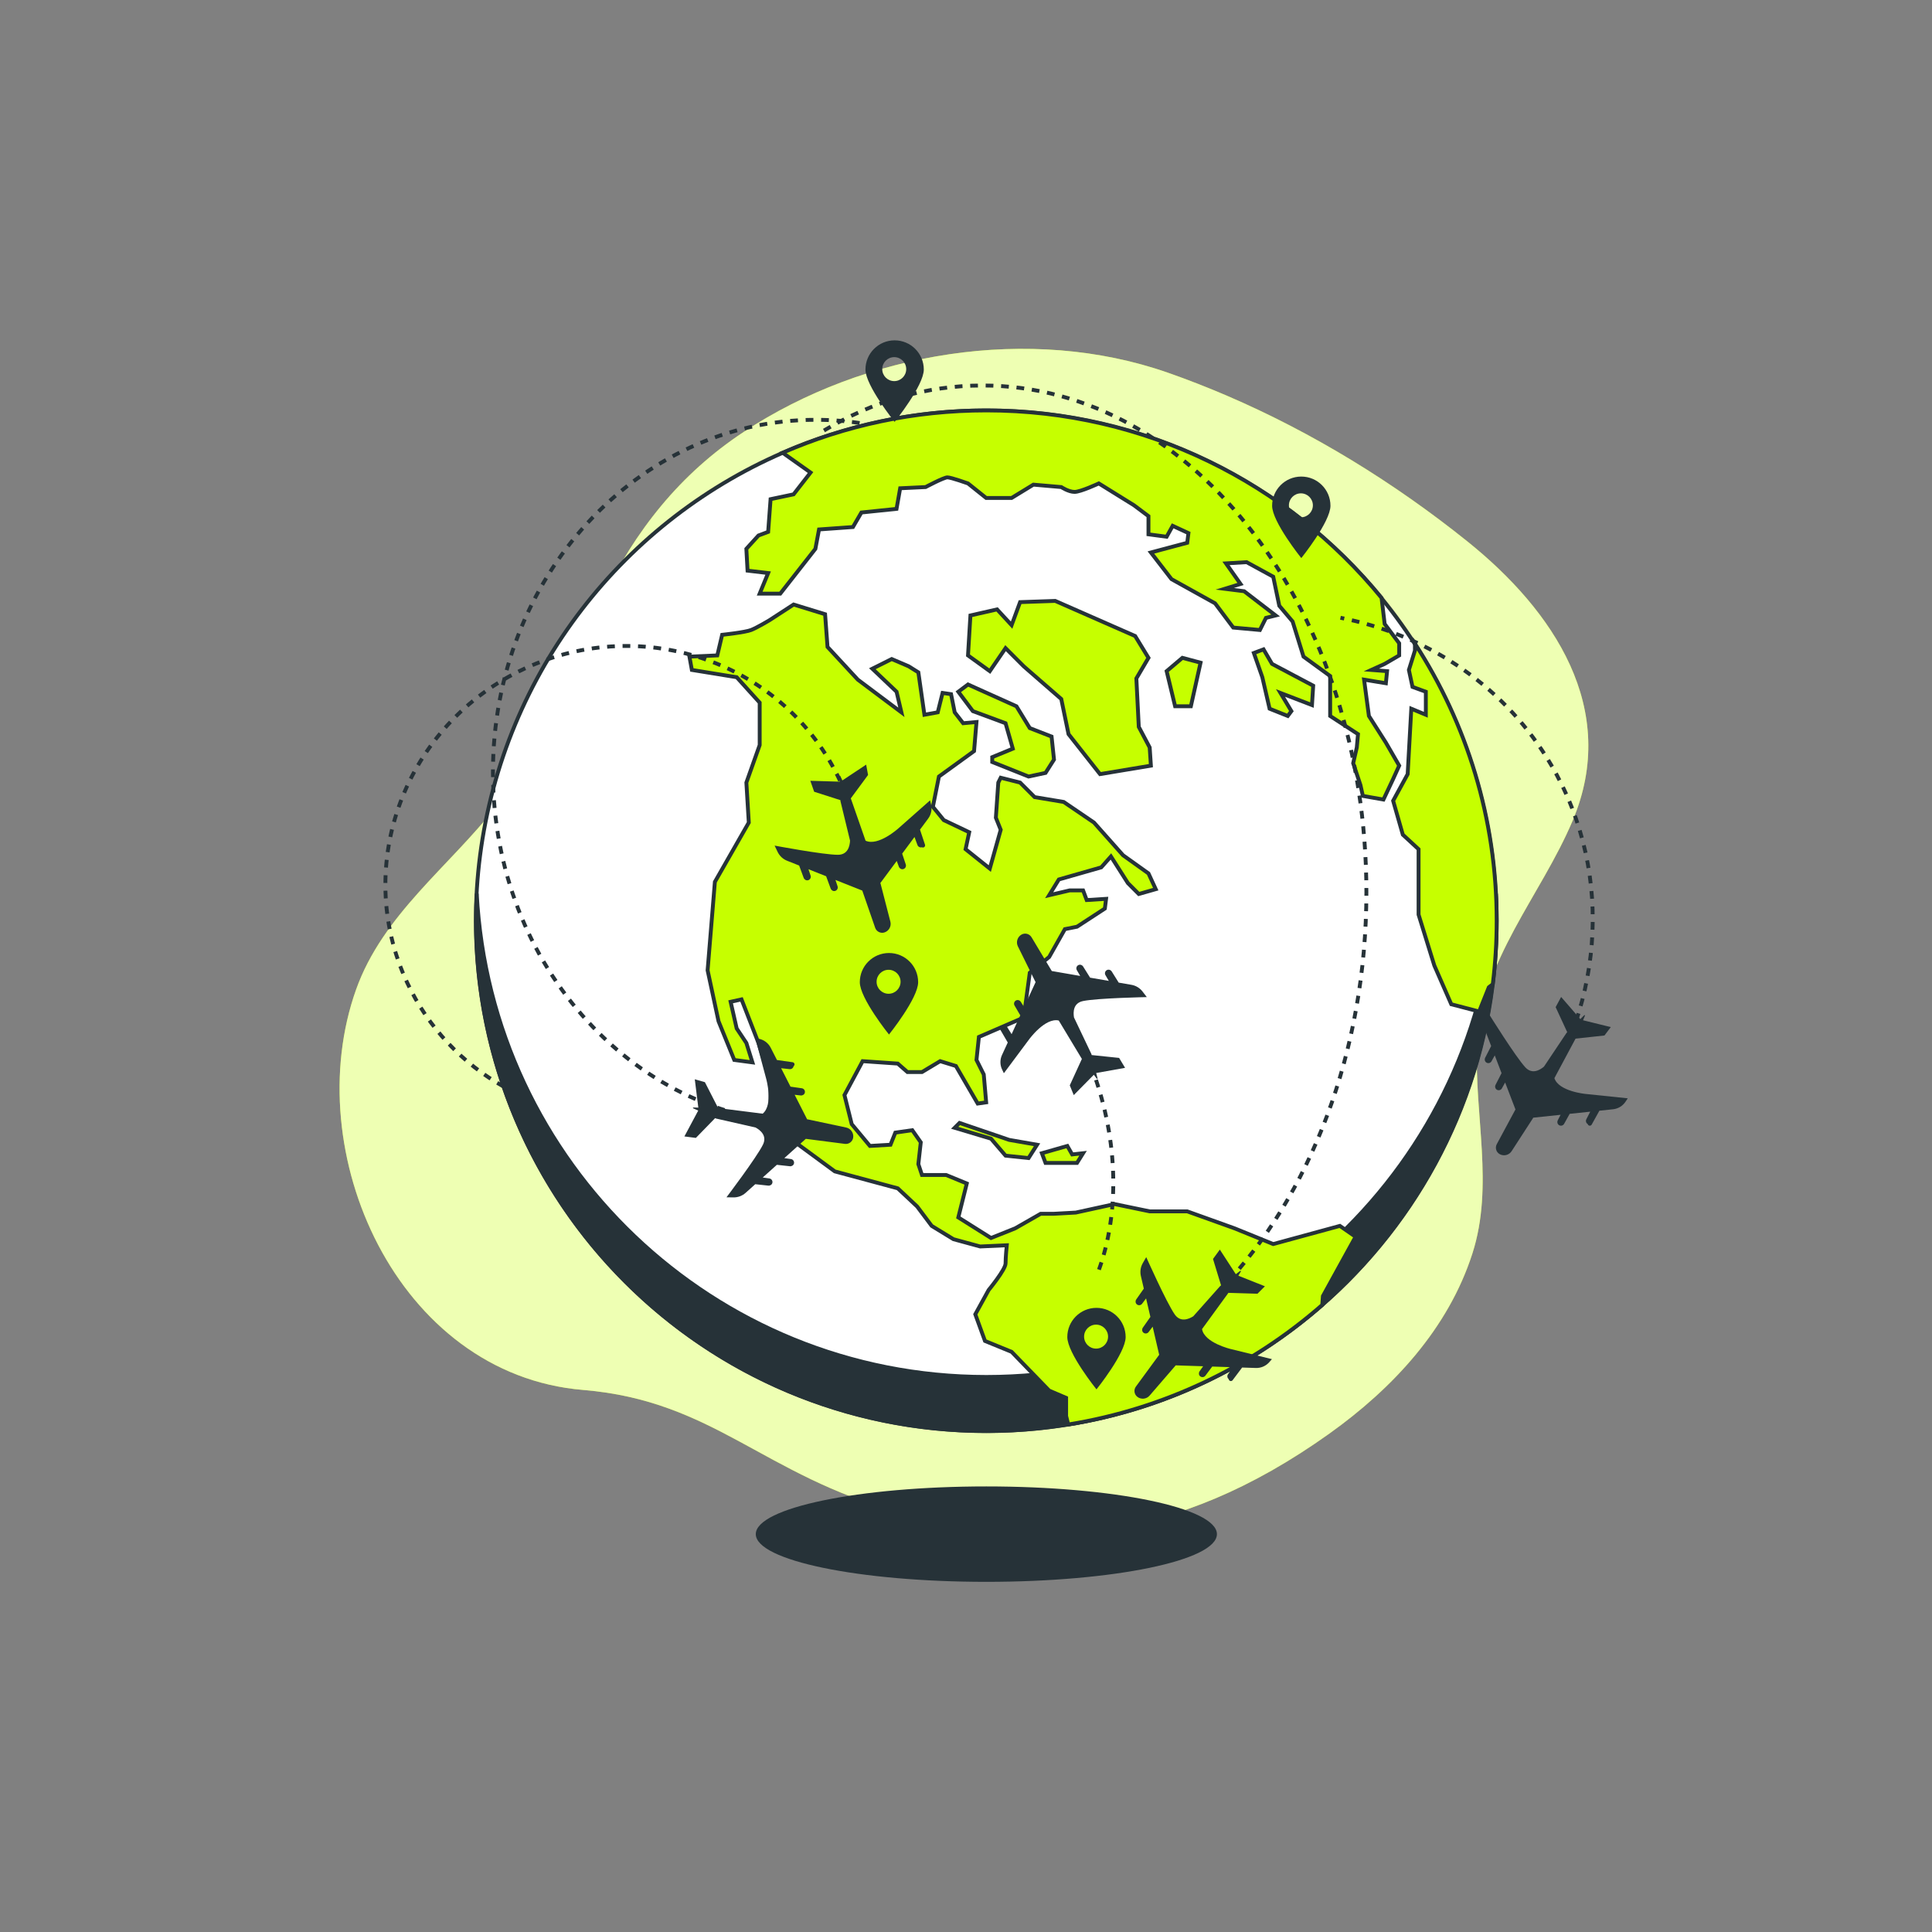 <?xml version="1.0" encoding="utf-8"?>
<!-- Generator: Adobe Illustrator 27.5.0, SVG Export Plug-In . SVG Version: 6.00 Build 0)  -->
<svg version="1.1" xmlns="http://www.w3.org/2000/svg" xmlns:xlink="http://www.w3.org/1999/xlink" x="0px" y="0px"
	 viewBox="0 0 500 500" style="enable-background:new 0 0 500 500;" xml:space="preserve">
<rect x="0" y="0" width="500" height="500" fill="#808080" stroke="none"/>
<g id="Background_Simple">
	<g>
		<path style="fill:#C6FF00;" d="M317.536,102.411c-5.01-2.153-10.084-4.135-15.212-5.933
			c-35.756-12.533-78.489-5.381-109.826,15.283c-16.572,10.928-28.109,25.558-36.706,43.332
			c-8.741,18.072-14.822,37.553-27.329,53.56c-12.241,15.666-29.392,28.059-36.293,47.391
			c-15.043,42.137,10.665,99.676,58.716,103.671c33.911,2.819,46.47,22.06,81.968,31.767c35.497,9.707,70.607,8.499,111.201-20.481
			c16.391-11.702,30.749-27.121,37.007-46.615c5.63-17.538,0.434-35.853,1.223-53.763c0.973-22.106,16.429-38.662,24.691-58.184
			c12.253-28.953-4.872-54.405-27.296-72.386C360.845,124.951,339.825,111.99,317.536,102.411z"/>
		<path style="opacity:0.7;fill:#FFFFFF;" d="M317.536,102.411c-5.01-2.153-10.084-4.135-15.212-5.933
			c-35.756-12.533-78.489-5.381-109.826,15.283c-16.572,10.928-28.109,25.558-36.706,43.332
			c-8.741,18.072-14.822,37.553-27.329,53.56c-12.241,15.666-29.392,28.059-36.293,47.391
			c-15.043,42.137,10.665,99.676,58.716,103.671c33.911,2.819,46.47,22.06,81.968,31.767c35.497,9.707,70.607,8.499,111.201-20.481
			c16.391-11.702,30.749-27.121,37.007-46.615c5.63-17.538,0.434-35.853,1.223-53.763c0.973-22.106,16.429-38.662,24.691-58.184
			c12.253-28.953-4.872-54.405-27.296-72.386C360.845,124.951,339.825,111.99,317.536,102.411z"/>
	</g>
</g>
<g id="Shadow">
	<ellipse style="fill:#263238;" cx="255.268" cy="397.032" rx="59.67" ry="12.346"/>
</g>
<g id="Earth_Globe">
	<g>
		
			<ellipse transform="matrix(0.707 -0.707 0.707 0.707 -93.728 250.295)" style="fill:#FFFFFF;stroke:#263238;stroke-miterlimit:10;" cx="255.268" cy="238.287" rx="132.074" ry="132.074"/>
		<path style="fill:#263238;stroke:#263238;stroke-miterlimit:10;" d="M255.268,356.353c-70.593,0-128.248-55.384-131.889-125.07
			c-0.121,2.32-0.185,4.655-0.185,7.004c0,72.943,59.132,132.074,132.074,132.074s132.074-59.132,132.074-132.074
			c0-2.35-0.064-4.685-0.185-7.004C383.516,300.969,325.861,356.353,255.268,356.353z"/>
		<g>
			<polygon style="fill:#C6FF00;stroke:#263238;stroke-miterlimit:10;" points="248.011,179.025 251.772,184.04 260.236,187.175 
				262.116,193.757 256.788,195.951 256.788,197.205 266.191,200.967 270.58,200.026 272.774,196.578 272.147,190.623 
				266.505,188.428 263.057,182.786 250.518,177.144 			"/>
			<path style="fill:#C6FF00;stroke:#263238;stroke-miterlimit:10;" d="M329.51,321.961l-10.031-4.075l-12.225-4.388h-9.717
				l-9.09-1.881l-10.031,2.194l-5.642,0.313h-3.448l-6.583,3.762l-6.269,2.508l-8.463-5.329l2.194-8.777l-5.329-2.194h-6.269
				l-0.94-2.821l0.627-5.642l-2.194-3.135l-4.388,0.627l-1.254,3.135l-5.329,0.313l-4.702-5.642l-1.881-7.523l4.702-8.777
				l9.09,0.627l2.508,2.194h3.762l4.702-2.821l4.075,1.254l5.642,9.717l2.194-0.314l-0.627-7.21l-1.881-3.762l0.627-5.956
				l11.598-5.015l1.567-11.598l5.015-4.075l4.075-7.21l3.135-0.627l7.209-4.702l0.314-2.508l-5.015,0.313l-0.94-2.508h-3.448
				l-5.329,1.254l2.508-4.075l10.971-3.134l2.508-2.821l4.388,6.896l2.821,2.821l4.388-1.254l-1.881-4.075l-6.583-4.702
				l-7.523-8.463l-7.837-5.329l-7.523-1.254l-3.761-3.762l-5.015-1.254l-0.627,1.254l-0.627,9.09l1.254,3.135l-2.821,10.031
				l-6.269-5.015l0.94-4.388l-6.583-3.135l-2.821-3.448l1.567-7.836l9.09-6.583l0.627-7.523l-3.448,0.313l-2.194-2.821l-0.94-4.702
				l-2.194-0.313l-1.254,5.015l-3.448,0.627l-1.567-10.971l-2.508-1.567l-4.388-1.881l-5.015,2.508l6.269,5.956l1.254,5.329
				l-11.285-8.463l-7.836-8.463l-0.627-8.463l-8.15-2.508l-6.269,4.075c0,0-3.135,1.881-4.702,2.508
				c-1.567,0.627-7.523,1.254-7.523,1.254l-1.254,5.329l-7.21,0.314l0.627,3.448l11.598,1.881l5.956,6.583v10.971l-3.448,9.717
				l0.627,10.344l-8.777,15.359l-1.881,22.882l2.821,13.165l4.075,10.031l4.702,0.627l-1.567-5.015l-2.508-3.762l-1.567-6.896
				l2.821-0.627l4.388,11.285l3.135,10.031v8.15l5.956,7.21l10.658,7.836l16.3,4.388l5.015,4.702l3.761,5.015l5.642,3.448
				l6.896,1.881l6.896-0.314c0,0-0.314,3.135-0.314,4.702c0,1.567-4.388,6.896-4.388,6.896l-3.448,6.269l2.508,6.896l6.896,2.821
				l9.717,10.031l4.388,1.881v4.702l0.547,2.189c24.943-4.023,47.547-15.027,65.743-30.949l0.162-2.273l8.463-15.359l-4.075-2.821
				L329.51,321.961z"/>
			<path style="fill:#C6FF00;stroke:#263238;stroke-miterlimit:10;" d="M362.109,198.146l-3.448-5.956l-4.388-6.896l-1.254-9.404
				l5.642,0.94l0.314-3.135l-4.075-0.313l3.448-1.567l3.761-2.194v-3.134l-3.761-5.015l-0.803-6.746
				c-24.22-29.609-61.039-48.512-102.277-48.512c-18.746,0-36.575,3.914-52.727,10.956l7.228,5.12l-4.388,5.642l-5.956,1.254
				l-0.627,8.463l-2.508,0.94l-3.135,3.448l0.313,5.642l5.329,0.627l-2.194,5.329h5.329l9.09-11.598l0.94-5.015l8.777-0.627
				l2.194-3.761l9.09-0.94l0.94-5.329l6.583-0.313c0,0,4.702-2.508,5.642-2.508c0.94,0,5.329,1.567,5.329,1.567l4.702,3.761h6.583
				l5.642-3.448l7.21,0.627c0,0,1.881,1.254,3.448,1.254c1.567,0,6.269-2.194,6.269-2.194l9.09,5.642l3.762,2.821v4.702l4.702,0.627
				l1.567-2.821l4.075,1.881l-0.313,2.508l-9.404,2.508l5.329,6.896l11.285,6.269l4.702,6.269l6.896,0.627l1.567-3.135l2.508-0.627
				l-8.15-6.269l-5.015-0.627l4.075-1.254l-3.761-5.329l5.329-0.314l6.896,3.762l1.567,7.523l3.448,4.075l2.821,9.09l6.896,5.015
				v10.344l7.21,4.702l-0.313,3.448l-0.94,4.075l1.881,5.642l0.627,2.821l5.329,0.94l2.508-5.329L362.109,198.146z"/>
			<path style="fill:#C6FF00;stroke:#263238;stroke-miterlimit:10;" d="M366.184,166.568v1.8l-1.567,5.015l0.94,4.388l3.448,1.254
				v5.956l-3.762-1.567l-0.94,16.927l-3.761,6.896l2.508,8.777l4.075,3.762v16.927l4.075,13.165l4.388,10.031l7.21,1.881
				l2.508-6.269l1.022-0.8c0.667-5.381,1.015-10.86,1.015-16.421C387.342,211.845,379.567,187.221,366.184,166.568z"/>
			<polygon style="fill:#C6FF00;stroke:#263238;stroke-miterlimit:10;" points="293.776,164.606 273.087,155.515 263.997,155.829 
				261.803,161.785 258.041,157.71 251.145,159.277 250.518,169.621 256.161,173.696 260.236,167.74 264.938,172.442 
				274.655,180.905 276.535,189.996 284.685,200.34 297.851,198.146 297.537,193.444 294.716,188.115 294.089,175.577 
				297.224,170.248 			"/>
			<polygon style="fill:#C6FF00;stroke:#263238;stroke-miterlimit:10;" points="310.702,171.502 306,170.248 301.926,173.696 
				304.12,182.786 308.195,182.786 			"/>
			<polygon style="fill:#C6FF00;stroke:#263238;stroke-miterlimit:10;" points="339.854,177.457 329.196,171.815 327.002,168.054 
				324.495,168.994 326.689,175.263 328.569,183.413 333.271,185.294 334.212,184.04 331.391,179.338 339.54,182.473 			"/>
			<polygon style="fill:#C6FF00;stroke:#263238;stroke-miterlimit:10;" points="248.324,290.616 247.07,291.87 256.474,294.691 
				260.236,299.079 266.191,299.706 268.386,296.258 261.176,295.004 			"/>
			<polygon style="fill:#C6FF00;stroke:#263238;stroke-miterlimit:10;" points="276.222,296.571 269.639,298.452 270.58,300.96 
				278.73,300.96 280.297,298.452 277.476,298.766 			"/>
		</g>
	</g>
</g>
<g id="Airplane_1">
	<g>
		<path style="fill:none;stroke:#263238;stroke-miterlimit:10;stroke-dasharray:2;" d="M211.119,290.986
			c-46.141,0-83.547-40.819-83.547-91.171c0-50.352,37.405-91.171,83.547-91.171c4.391,0,8.702,0.37,12.91,1.082"/>
		<path style="fill:#263238;" d="M218.657,296.034c1.018,0.131,1.958-0.561,2.137-1.571l0,0c0.213-1.207-0.593-2.403-1.792-2.657
			l-9.906-2.102l-0.212-0.027l-3.23-6.347l1.576,0.172c0.479,0.052,0.949-0.243,1.06-0.712c0.128-0.543-0.238-1.072-0.783-1.149
			l-2.923-0.414l-2.429-4.773l2.198,0.239c0.492,0.054,0.941-0.284,1.028-0.771l0,0c0.418-0.292,0.262-0.945-0.243-1.017
			l-4.063-0.575l-1.611-3.165c-0.599-1.178-1.693-2.027-2.983-2.316l-1.027-0.23l2.836,10.562c0,0,1.908,6.769-0.922,9.038
			l-11.351-1.438l-0.153-0.004l-3.436-6.71l-2.617-0.752l0.915,7.336l-1.278-0.032c-0.124-0.003-0.162,0.166-0.049,0.216
			l1.301,0.581l-3.579,6.693l2.972,0.381l4.982-5.12l0.247,0.11l10.23,2.325c1.258,0.695,3.033,2.146,1.888,4.45
			c-1.686,3.393-9.426,13.604-9.426,13.604l1.793,0.029c1.167,0.019,2.297-0.403,3.165-1.183l2.487-2.232l3.371,0.367
			c0.479,0.052,0.949-0.243,1.06-0.712c0.128-0.543-0.238-1.072-0.783-1.149l-1.713-0.242l3.656-3.282l3.372,0.367
			c0.48,0.052,0.949-0.243,1.06-0.712c0.128-0.543-0.238-1.072-0.783-1.149l-1.714-0.243l5.556-4.987L218.657,296.034z"/>
	</g>
</g>
<g id="Airplane_2">
	<g>
		<path style="fill:none;stroke:#263238;stroke-miterlimit:10;stroke-dasharray:2;" d="M130.401,281.252
			c-10.643-5.975-19.546-15.175-25.057-27.016c-14.165-30.433-0.561-66.78,30.385-81.184s67.516-1.409,81.68,29.024
			c0.67,1.44,1.278,2.893,1.825,4.356"/>
		<path style="fill:#263238;" d="M226.494,240.113c0.336,0.969,1.374,1.504,2.358,1.214l0,0c1.176-0.346,1.887-1.601,1.581-2.788
			l-2.531-9.806l-0.07-0.201l4.244-5.719l0.549,1.488c0.167,0.453,0.64,0.741,1.11,0.631c0.544-0.127,0.853-0.691,0.68-1.213
			l-0.932-2.801l3.191-4.301l0.765,2.074c0.171,0.464,0.673,0.717,1.148,0.577l0,0c0.448,0.244,0.963-0.187,0.802-0.671
			l-1.295-3.894l2.117-2.852c0.788-1.061,1.061-2.419,0.745-3.702l-0.251-1.022l-8.192,7.244c0,0-5.211,4.723-8.502,3.2
			l-3.769-10.803l-0.065-0.138l4.477-6.066l-0.492-2.678l-6.16,4.087l-0.541-1.158c-0.052-0.112-0.221-0.071-0.216,0.053
			l0.059,1.424l-7.587-0.223l0.983,2.831l6.803,2.18l0.011,0.27l2.475,10.195c-0.062,1.436-0.571,3.671-3.143,3.673
			c-3.789,0.002-16.378-2.379-16.378-2.379l0.773,1.619c0.503,1.053,1.384,1.877,2.469,2.307l3.107,1.232l1.173,3.181
			c0.167,0.452,0.64,0.741,1.11,0.632c0.544-0.127,0.853-0.691,0.68-1.213l-0.546-1.641l4.567,1.811l1.173,3.182
			c0.167,0.453,0.64,0.741,1.11,0.632c0.544-0.127,0.853-0.691,0.68-1.213l-0.546-1.643l6.939,2.753L226.494,240.113z"/>
	</g>
</g>
<g id="Airplane_3">
	<g>
		<path style="fill:none;stroke:#263238;stroke-miterlimit:10;stroke-dasharray:2;" d="M273.044,258.043
			c3.901,5.699,7.241,12.135,9.812,19.168c6.715,18.371,6.788,37.017,1.466,51.627"/>
		<path style="fill:#263238;" d="M266.957,242.554c-0.527-0.88-1.653-1.19-2.557-0.705l0,0c-1.08,0.58-1.519,1.953-0.977,3.052
			l4.484,9.08l0.11,0.183l-2.983,6.467l-0.841-1.344c-0.256-0.409-0.778-0.594-1.216-0.391c-0.506,0.236-0.694,0.851-0.417,1.326
			l1.486,2.551l-2.243,4.863l-1.173-1.874c-0.263-0.42-0.806-0.564-1.242-0.329v0c-0.488-0.147-0.904,0.38-0.648,0.821l2.065,3.546
			l-1.488,3.225c-0.554,1.2-0.543,2.585,0.029,3.776l0.455,0.949l6.536-8.768c0,0,4.133-5.69,7.667-4.873l5.9,9.802l0.092,0.122
			l-3.14,6.854l1.03,2.521l5.193-5.262l0.767,1.023c0.074,0.099,0.231,0.024,0.2-0.096l-0.35-1.382l7.472-1.335l-1.542-2.57
			l-7.105-0.741l-0.066-0.262l-4.51-9.473c-0.233-1.418-0.193-3.71,2.325-4.238c3.708-0.778,16.519-1.024,16.519-1.024l-1.088-1.426
			c-0.707-0.928-1.739-1.554-2.889-1.753l-3.293-0.57l-1.799-2.874c-0.256-0.409-0.778-0.595-1.215-0.391
			c-0.506,0.236-0.694,0.851-0.417,1.326l0.871,1.495l-4.841-0.838l-1.8-2.875c-0.256-0.409-0.778-0.595-1.216-0.391
			c-0.506,0.236-0.694,0.851-0.417,1.326l0.871,1.496l-7.356-1.274L266.957,242.554z"/>
	</g>
</g>
<g id="Airplane_4">
	<g>
		<g>
			<g>
				<path style="fill:none;stroke:#263238;stroke-miterlimit:10;" d="M393.28,291.353c0.206-0.262,0.411-0.525,0.614-0.789"/>
				<path style="fill:none;stroke:#263238;stroke-miterlimit:10;stroke-dasharray:2.002,2.002;" d="M395.098,288.965
					c19.588-26.638,23.23-62.154,6.339-91.011c-11.68-19.954-30.944-32.906-52.569-37.664"/>
				<path style="fill:none;stroke:#263238;stroke-miterlimit:10;" d="M347.889,160.081c-0.326-0.068-0.653-0.134-0.98-0.198"/>
			</g>
		</g>
		<path style="fill:#263238;" d="M387.366,296.107c-0.486,0.903-0.177,2.029,0.703,2.557l0,0c1.051,0.631,2.456,0.306,3.122-0.723
			l5.506-8.499l0.101-0.188l7.082-0.746l-0.724,1.411c-0.22,0.429-0.113,0.973,0.286,1.244c0.461,0.314,1.086,0.161,1.353-0.32
			l1.432-2.582l5.326-0.561l-1.01,1.967c-0.226,0.44-0.072,0.981,0.353,1.236l0,0c0.124,0.495,0.789,0.582,1.037,0.136l1.99-3.589
			l3.532-0.372c1.314-0.138,2.499-0.856,3.23-1.957l0.582-0.877l-10.878-1.128c0,0-7.004-0.639-8.11-4.093l5.402-10.086l0.058-0.141
			l7.496-0.809l1.639-2.175l-7.178-1.769l0.487-1.182c0.047-0.114-0.097-0.211-0.185-0.123l-1.008,1.007l-4.971-5.736l-1.419,2.639
			l3,6.484l-0.191,0.191l-5.83,8.722c-1.099,0.926-3.089,2.064-4.831,0.172c-2.566-2.788-9.333-13.668-9.333-13.668l-0.669,1.664
			c-0.435,1.083-0.445,2.289-0.028,3.379l1.195,3.121l-1.548,3.016c-0.22,0.429-0.112,0.973,0.286,1.244
			c0.462,0.314,1.086,0.161,1.353-0.32l0.839-1.513l1.757,4.588l-1.549,3.017c-0.22,0.429-0.112,0.973,0.286,1.244
			c0.462,0.314,1.086,0.161,1.353-0.32l0.839-1.514l2.67,6.972L387.366,296.107z"/>
	</g>
</g>
<g id="Airplane_5">
	<g>
		<path style="fill:none;stroke:#263238;stroke-miterlimit:10;stroke-dasharray:2;" d="M213.24,111.423
			c12.503-7.487,26.39-11.656,41.015-11.656c54.878,0,99.366,58.705,99.366,131.122c0,41.537-14.637,78.563-37.475,102.588"/>
		<path style="fill:#263238;" d="M293.968,358.847c-0.605,0.828-0.454,1.986,0.345,2.63l0,0c0.954,0.769,2.391,0.64,3.192-0.288
			l6.62-7.663l0.125-0.172l7.118,0.233l-0.911,1.298c-0.277,0.395-0.245,0.948,0.113,1.272c0.414,0.374,1.054,0.308,1.384-0.132
			l1.772-2.361l5.353,0.175l-1.27,1.81c-0.284,0.405-0.206,0.962,0.18,1.272v0c0.055,0.507,0.702,0.685,1.008,0.277l2.464-3.281
			l3.55,0.116c1.321,0.043,2.592-0.505,3.468-1.495l0.697-0.788l-10.62-2.61c0,0-6.85-1.594-7.472-5.168l6.735-9.249l0.077-0.132
			l7.536,0.227l1.922-1.93l-6.867-2.737l0.644-1.104c0.062-0.107-0.067-0.222-0.166-0.147l-1.137,0.86l-4.137-6.364l-1.767,2.42
			l2.082,6.834l-0.215,0.163l-6.972,7.84c-1.215,0.767-3.343,1.621-4.809-0.493c-2.159-3.113-7.369-14.819-7.369-14.819
			l-0.891,1.557c-0.579,1.013-0.755,2.207-0.491,3.343l0.756,3.255l-1.947,2.776c-0.277,0.395-0.245,0.948,0.113,1.272
			c0.414,0.375,1.054,0.308,1.384-0.132l1.039-1.383l1.111,4.786l-1.948,2.776c-0.277,0.395-0.245,0.948,0.113,1.272
			c0.414,0.374,1.054,0.308,1.384-0.132l1.039-1.384l1.688,7.272L293.968,358.847z"/>
	</g>
</g>
<g id="Locations">
	<g>
		<path style="fill:#263238;" d="M231.529,88.083c-4.169,0-7.549,3.38-7.549,7.549c0,4.169,7.549,13.546,7.549,13.546
			s7.549-9.377,7.549-13.546C239.078,91.463,235.698,88.083,231.529,88.083z M231.426,98.631c-1.713,0-3.102-1.389-3.102-3.102
			c0-1.713,1.389-3.102,3.102-3.102s3.102,1.389,3.102,3.102C234.528,97.242,233.139,98.631,231.426,98.631z"/>
		<path style="fill:#263238;" d="M336.773,123.335c-4.169,0-7.549,3.38-7.549,7.549c0,4.169,7.549,13.546,7.549,13.546
			s7.549-9.377,7.549-13.546C344.322,126.715,340.943,123.335,336.773,123.335z M336.67,133.882c-1.713,0-3.102-1.389-3.102-3.102
			c0-1.713,1.389-3.102,3.102-3.102c1.713,0,3.102,1.389,3.102,3.102C339.772,132.493,338.383,133.882,336.67,133.882z"/>
		<path style="fill:#263238;" d="M283.767,338.473c-4.169,0-7.549,3.38-7.549,7.549s7.549,13.546,7.549,13.546
			s7.549-9.377,7.549-13.546S287.936,338.473,283.767,338.473z M283.664,349.02c-1.713,0-3.102-1.389-3.102-3.102
			c0-1.713,1.389-3.102,3.102-3.102c1.713,0,3.102,1.389,3.102,3.102C286.766,347.631,285.377,349.02,283.664,349.02z"/>
		<path style="fill:#263238;" d="M230.067,246.638c-4.169,0-7.549,3.38-7.549,7.549s7.549,13.546,7.549,13.546
			s7.549-9.377,7.549-13.546S234.236,246.638,230.067,246.638z M229.964,257.185c-1.713,0-3.102-1.389-3.102-3.102
			s1.389-3.102,3.102-3.102s3.102,1.389,3.102,3.102S231.677,257.185,229.964,257.185z"/>
	</g>
</g>
</svg>
